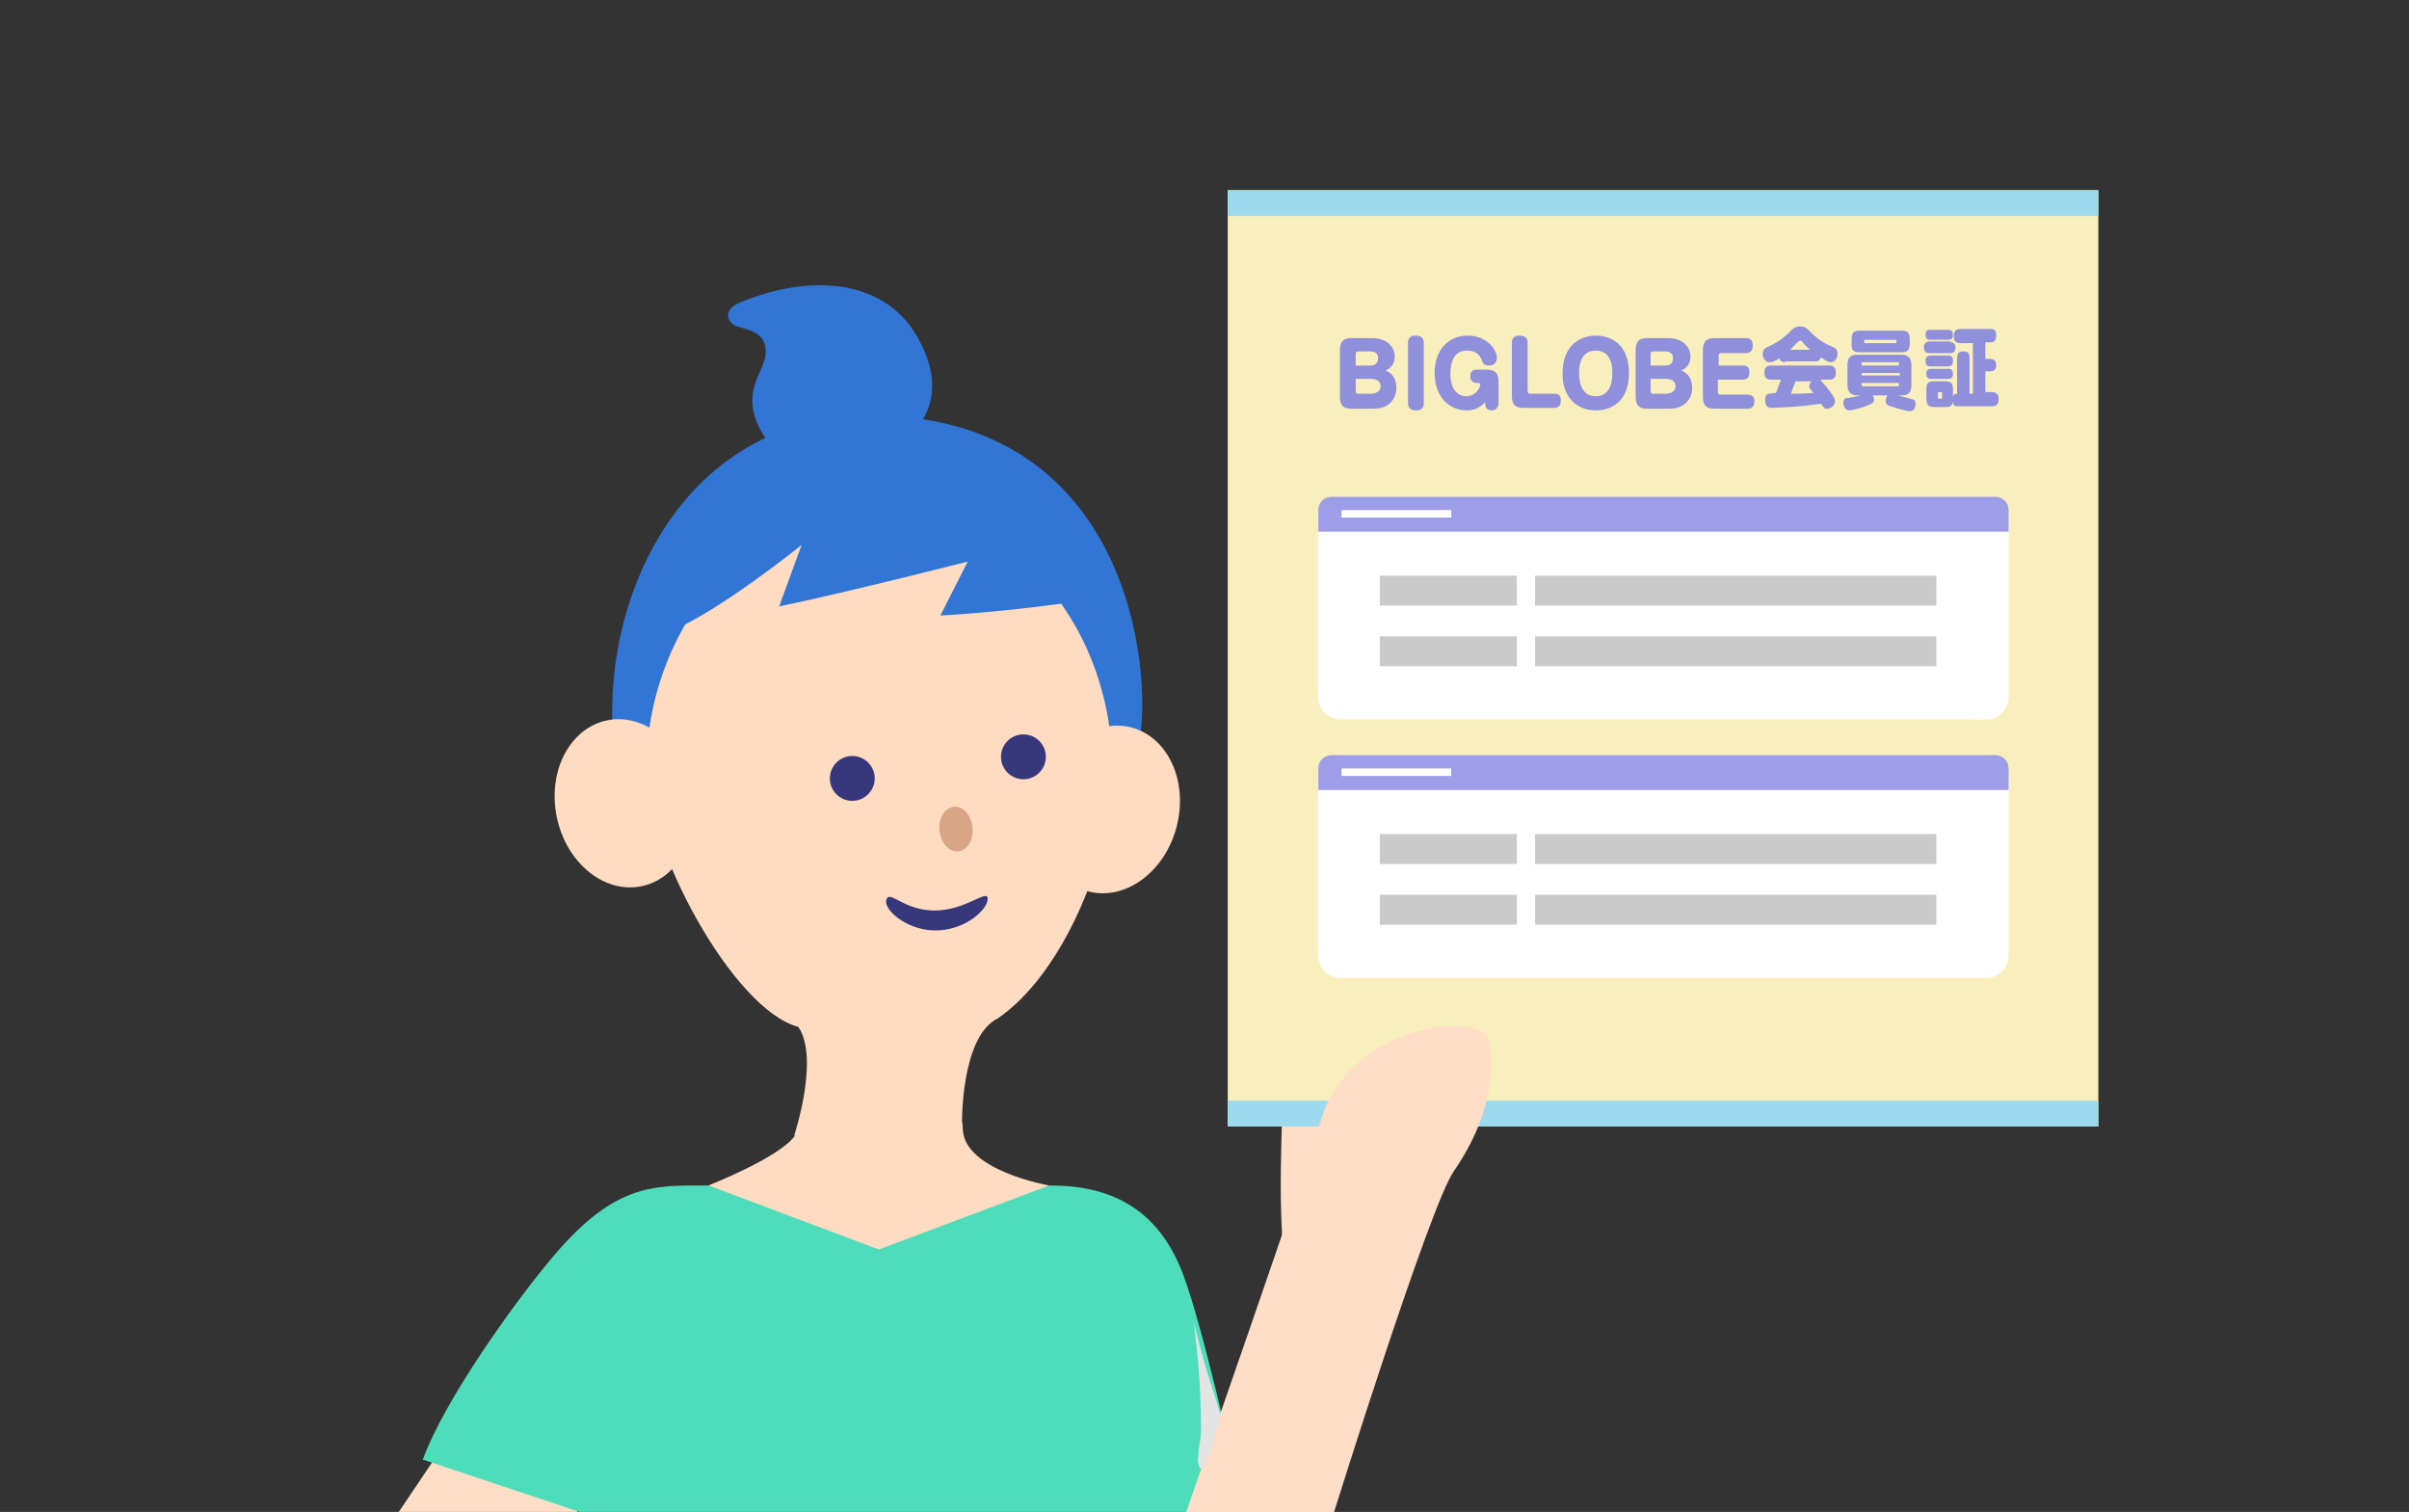<?xml version="1.0" encoding="utf-8"?>
<!-- Generator: Adobe Illustrator 25.3.1, SVG Export Plug-In . SVG Version: 6.00 Build 0)  -->
<svg version="1.1" id="レイヤー_1" xmlns="http://www.w3.org/2000/svg" xmlns:xlink="http://www.w3.org/1999/xlink" x="0px"
	 y="0px" width="290px" height="182px" viewBox="0 0 290 182" style="enable-background:new 0 0 290 182;" xml:space="preserve">
<rect x="0" y="0" width="290" height="182" fill="#333333" stroke="none"/>
<style type="text/css">
	.st0{fill:none;}
	.st1{fill:#FFDDC6;}
	.st2{fill:#F9EFBD;}
	.st3{fill:#9EDAED;}
	.st4{fill:#8F8FDB;}
	.st5{fill:#3176D5;}
	.st6{fill:#4EDDBB;}
	.st7{fill:#FFDBC2;}
	.st8{fill:#37377C;}
	.st9{fill:#D8A684;}
	.st10{fill:#E4E4E4;}
	.st11{fill:#FFFFFF;}
	.st12{fill:#9E9EE8;}
	.st13{fill:#CACACA;}
</style>
<rect class="st0" width="290" height="182"/>
<g>
	<g>
		<g>
			<path class="st1" d="M73.9,166.8L69.5,182H48c0,0,10.7-15.9,13.4-19.9L73.9,166.8z"/>
		</g>
		<g>
			<path class="st1" d="M154.5,150.8c-0.8-8.8,0.2-18.9-0.2-22.2c-0.4-3.3,7.5-6.4,7.7-0.5c0.3,5.8,0.7,17.9,0.7,17.9L154.5,150.8z"
				/>
			<g>
				<g>
					<g>
						<g>
							<g>
								<rect x="147.8" y="22.9" class="st2" width="104.8" height="112.7"/>
							</g>
						</g>
						<g>
							<rect x="147.8" y="22.9" class="st3" width="104.8" height="3.1"/>
						</g>
						<g>
							<rect x="147.8" y="132.5" class="st3" width="104.8" height="3.1"/>
						</g>
						<g>
							<g>
								<path class="st4" d="M162.7,49.2c-1,0-1.4-0.4-1.4-1.5v-5.5c0-1.2,0.5-1.5,1.4-1.5h2.5c1.8,0,2.7,1.1,2.7,2.2
									c0,0.3,0,1.2-1.1,1.7c0.8,0.3,1.3,1,1.3,2.1c0,1.4-1,2.5-2.7,2.5H162.7z M163.2,44h1.8c0.8,0,0.9-0.6,0.9-0.9
									c0-0.7-0.6-0.8-0.9-0.8h-1.5c-0.2,0-0.3,0.1-0.3,0.3V44z M163.2,45.6v1.5c0,0.2,0.1,0.3,0.3,0.3h1.5c0.3,0,1.2-0.1,1.2-0.9
									c0-0.7-0.6-0.9-1.2-0.9H163.2z"/>
								<path class="st4" d="M171.4,48.5c0,0.4-0.1,0.9-0.9,0.9c-0.7,0-1-0.3-1-0.9v-7.2c0-0.4,0.1-0.9,0.9-0.9c0.7,0,1,0.3,1,0.9
									V48.5z"/>
								<path class="st4" d="M177.8,46.1c-0.6,0-0.8-0.4-0.8-0.8c0-0.6,0.3-0.8,0.8-0.8h1.2c1,0,1.4,0.4,1.4,1.5v2.6
									c0,0.1-0.1,0.8-0.8,0.8c-0.2,0-0.8,0-0.8-0.8v-0.2c-0.6,0.6-1.2,1-2.2,1c-2.2,0-3.9-1.7-3.9-4.5c0-2.6,1.5-4.5,4-4.5
									c2.2,0,3.5,1.6,3.5,2.7c0,0.2-0.1,0.9-0.9,0.9c-0.7,0-0.8-0.3-0.9-0.6c-0.3-0.9-1-1.2-1.8-1.2c-1.7,0-2,1.6-2,2.8
									c0,2.2,1.2,2.7,1.9,2.7c1.2,0,1.7-1.1,1.7-1.4c0-0.1-0.1-0.2-0.2-0.2H177.8z"/>
								<path class="st4" d="M183.9,47.1c0,0.2,0.1,0.3,0.3,0.3h2.9c0.3,0,0.8,0,0.8,0.8c0,0.8-0.5,0.9-0.8,0.9h-3.7
									c-1,0-1.4-0.4-1.4-1.5v-6.3c0-0.4,0.1-0.9,0.9-0.9c0.7,0,1,0.3,1,0.9V47.1z"/>
								<path class="st4" d="M196.1,44.9c0,3.5-2.2,4.5-4,4.5c-2.2,0-4-1.5-4-4.4c0-3.7,2.4-4.6,4-4.6
									C194.1,40.4,196.1,41.6,196.1,44.9z M190.1,44.9c0,0.5,0,2.8,2,2.8c2,0,2-2.3,2-2.8c0-0.5,0-2.7-2-2.7
									C190.1,42.2,190.1,44.4,190.1,44.9z"/>
								<path class="st4" d="M198.3,49.2c-1,0-1.4-0.4-1.4-1.5v-5.5c0-1.2,0.5-1.5,1.4-1.5h2.5c1.8,0,2.7,1.1,2.7,2.2
									c0,0.3,0,1.2-1.1,1.7c0.8,0.3,1.3,1,1.3,2.1c0,1.4-1,2.5-2.7,2.5H198.3z M198.7,44h1.8c0.8,0,0.9-0.6,0.9-0.9
									c0-0.7-0.6-0.8-0.9-0.8H199c-0.2,0-0.3,0.1-0.3,0.3V44z M198.7,45.6v1.5c0,0.2,0.1,0.3,0.3,0.3h1.5c0.3,0,1.2-0.1,1.2-0.9
									c0-0.7-0.6-0.9-1.2-0.9H198.7z"/>
								<path class="st4" d="M209.8,44c0.4,0,0.8,0.1,0.8,0.8c0,0.4-0.1,0.9-0.8,0.9h-3v1.5c0,0.2,0.1,0.3,0.3,0.3h3.3
									c0.3,0,0.8,0.1,0.8,0.8c0,0.8-0.5,0.9-0.8,0.9h-4c-1,0-1.4-0.4-1.4-1.5v-5.5c0-1.2,0.5-1.5,1.4-1.5h3.8c0.2,0,0.8,0,0.8,0.9
									c0,0.6-0.3,0.9-0.8,0.9h-3c-0.2,0-0.3,0.1-0.3,0.3V44H209.8z"/>
								<path class="st4" d="M214.9,43.6c-0.3,0-0.6-0.1-0.7-0.5c-0.1,0.1-0.2,0.2-0.5,0.3c-0.3,0.2-0.5,0.2-0.7,0.2
									c-0.5,0-0.8-0.5-0.8-1c0-0.5,0.3-0.7,0.5-0.8c0.9-0.4,1.7-0.8,2.8-1.9c0.3-0.3,0.6-0.6,1.2-0.6c0.6,0,0.8,0.2,1.4,0.8
									c1,1,1.9,1.4,2.6,1.7c0.3,0.1,0.5,0.3,0.5,0.8c0,0.5-0.3,1-0.8,1c-0.2,0-0.5-0.1-1.2-0.6c-0.1,0.5-0.5,0.5-0.7,0.5H214.9z
									 M219.2,45.8c0.2,0.2,0.8,0.9,1,1.2c0.7,0.9,0.7,1.1,0.7,1.3c0,0.6-0.6,0.9-1,0.9c-0.3,0-0.3-0.1-0.7-0.6
									c-0.8,0.1-1.4,0.2-2.6,0.3c-0.9,0.1-3.2,0.2-3.3,0.2c-0.2,0-0.8,0-0.8-0.9c0-0.2,0-0.7,0.4-0.8c0.1,0,0.6-0.1,0.9-0.1
									c0.3-0.8,0.5-1.3,0.6-1.6h-1.2c-0.5,0-0.8-0.2-0.8-0.9c0-0.8,0.6-0.8,0.8-0.8h7c0.5,0,0.8,0.2,0.8,0.9
									c0,0.8-0.6,0.8-0.8,0.8H219.2z M216.2,45.8c-0.3,0.7-0.4,1-0.6,1.6c1.2,0,1.3,0,2.7-0.1c-0.4-0.5-0.5-0.6-0.5-0.8
									c0-0.2,0.1-0.4,0.3-0.6H216.2z M217.9,42.1c-0.2-0.2-0.5-0.4-0.9-0.9c-0.1-0.2-0.2-0.2-0.3-0.2c-0.1,0-0.1,0.1-0.3,0.2
									c-0.4,0.4-0.7,0.7-0.9,0.9H217.9z"/>
								<path class="st4" d="M225.4,47.5c0.2,0.3,0.2,0.6,0.2,0.6c0,0.4-0.2,0.5-1.3,0.9c-0.6,0.2-1.5,0.4-1.7,0.4
									c-0.5,0-0.7-0.6-0.7-0.9c0-0.5,0.3-0.6,0.6-0.6c1-0.2,1.2-0.2,1.5-0.3h-0.4c-0.7,0-1.2-0.3-1.2-1.3v-2.3
									c0-1,0.4-1.3,1.2-1.3h5.3c0.7,0,1.2,0.3,1.2,1.3v2.3c0,1-0.4,1.3-1.2,1.3h-0.4c0.4,0.1,1.1,0.3,1.5,0.4
									c0.3,0.1,0.6,0.1,0.6,0.6c0,0.3-0.1,0.9-0.7,0.9c-0.2,0-1.1-0.2-2-0.5c-0.7-0.2-0.9-0.3-0.9-0.8c0-0.2,0.1-0.4,0.2-0.6
									H225.4z M229.9,41.2c0,1-0.2,1.2-1.1,1.2H224c-1,0-1.1-0.2-1.1-1.2v-0.2c0-1,0.2-1.2,1.1-1.2h4.8c0.9,0,1.1,0.2,1.1,1.2
									V41.2z M228.6,44v-0.2c0-0.1,0-0.2-0.1-0.2h-4.3c-0.1,0-0.1,0.1-0.1,0.2V44H228.6z M224.1,44.9v0.3h4.6v-0.3H224.1z
									 M224.1,46.1v0.2c0,0.1,0,0.2,0.1,0.2h4.3c0.1,0,0.1-0.1,0.1-0.2v-0.2H224.1z M228.2,41.3c0.1,0,0.1-0.1,0.1-0.2
									c0-0.1,0-0.2-0.1-0.2h-3.7c-0.1,0-0.1,0.1-0.1,0.2c0,0.1,0,0.2,0.1,0.2H228.2z"/>
								<path class="st4" d="M234.8,41.2c0.1,0,0.6,0,0.6,0.6c0,0.5-0.2,0.7-0.6,0.7h-2.6c-0.1,0-0.6,0-0.6-0.7
									c0-0.6,0.5-0.7,0.6-0.7H234.8z M235.6,43.1c0-0.4,0.1-0.8,0.7-0.8c0.5,0,0.8,0.1,0.8,0.8v4.3h0.4v-6.1H236
									c-0.2,0-0.8,0-0.8-0.8c0-0.6,0.2-0.9,0.8-0.9h3.6c0.4,0,0.7,0.1,0.7,0.7c0,0.6-0.1,0.9-0.7,0.9H239v2h0.5
									c0.2,0,0.8,0,0.8,0.7c0,0.6-0.2,0.8-0.8,0.8H239v2.5h0.8c0.3,0,0.8,0.1,0.8,0.8c0,0.6-0.2,0.9-0.8,0.9h-4.1
									c-0.3,0-0.6,0-0.6-0.6c-0.1,0.7-0.5,0.7-1.1,0.7h-1c-0.9,0-1.1-0.2-1.1-1.2v-0.7c0-1.1,0.2-1.2,1.1-1.2h1
									c1,0,1.1,0.2,1.1,1.2v0.7c0.1-0.4,0.3-0.4,0.5-0.4V43.1z M234.5,39.7c0.2,0,0.6,0,0.6,0.6c0,0.6-0.4,0.6-0.6,0.6h-2.1
									c-0.2,0-0.6,0-0.6-0.6c0-0.6,0.4-0.6,0.6-0.6H234.5z M234.5,42.8c0.2,0,0.6,0,0.6,0.6c0,0.4-0.1,0.7-0.6,0.7h-2.1
									c-0.2,0-0.6,0-0.6-0.6c0-0.4,0.1-0.7,0.6-0.7H234.5z M234.5,44.4c0.2,0,0.6,0,0.6,0.6c0,0.6-0.4,0.6-0.6,0.6h-2
									c-0.2,0-0.6,0-0.6-0.6c0-0.6,0.4-0.6,0.6-0.6H234.5z M233.8,47.4c0-0.1,0-0.2-0.1-0.2h-0.3c-0.1,0-0.1,0.1-0.1,0.2v0.4
									c0,0.1,0,0.2,0.1,0.2h0.3c0.1,0,0.1-0.1,0.1-0.2V47.4z"/>
							</g>
						</g>
					</g>
				</g>
			</g>
			<g>
				<path class="st5" d="M109.4,52.4c0,0,5.6-3.9,1-11.9c-4-7-13.1-7.6-21.5-4c-1.8,0.8-1.4,2.2-0.4,2.7c1,0.4,3,0.6,3.5,2.1
					c1.2,3.2-4,5.3,0.3,11.7C96.4,58.9,106.7,56,109.4,52.4z"/>
				<g>
					<g>
						<g>
							<path class="st6" d="M65.8,152.2c8-9.9,12.8-9.5,19.5-9.5h41.1c6.6,0,12.9,2.2,16.1,10.9c2.3,6.3,5.6,20.9,7.3,28.4h-80
								l-18.9-6.3C53.5,168.5,61.9,156.9,65.8,152.2z"/>
						</g>
						<g>
							<g>
								<path class="st1" d="M159.1,134.6c3.4-11.3,19.8-13.4,20.3-8.9c0.2,2.3,0.7,7.9-4.4,15.3c-2.9,4.2-14.4,41-14.4,41h-17.8
									C142.8,182,157.6,139.4,159.1,134.6z"/>
							</g>
							<g>
								<g>
									<g>
										<path class="st5" d="M74.8,95.2c-4.7-19.4,5.7-45.1,29.8-45.2c29.9-0.1,34,28,32.7,38.4c-1.6,12.1-10.3,23.5-32.1,22.9
											S76.2,101.1,74.8,95.2z"/>
										<path class="st7" d="M77.8,92.1c0.4-17.7,13.3-31.7,28.8-31.3s27.7,15,27.3,32.7c-0.2,9.7-5.9,23.7-13.8,29.1
											c-4.5,2.2-4.3,12.9-4.3,12.9l-10.1,1.1l-10.1,0.1c0,0,3.1-9.3,0.5-13.1C88.3,121.6,77.6,101.9,77.8,92.1z"/>
										<g>
											<circle class="st8" cx="123.2" cy="91.1" r="2.7"/>
											<circle class="st8" cx="102.6" cy="93.7" r="2.7"/>
										</g>
										
											<ellipse transform="matrix(0.995 -9.877649e-02 9.877649e-02 0.995 -9.293 11.86)" class="st9" cx="115.1" cy="99.8" rx="2" ry="2.7"/>
										<path class="st8" d="M112.4,112c3.7,0.1,6.5-2.5,6.5-3.8c0-1.3-2.7,1.5-6.6,1.4c-3.4-0.1-5-2.2-5.5-1.5
											C106,109.2,108.9,111.9,112.4,112z"/>
										<g>
											
												<ellipse transform="matrix(0.255 -0.967 0.967 0.255 5.381 201.694)" class="st7" cx="133.5" cy="97.4" rx="10.2" ry="8.3"/>
											
												<ellipse transform="matrix(0.978 -0.207 0.207 0.978 -18.408 17.688)" class="st7" cx="75.2" cy="96.7" rx="8.3" ry="10.2"/>
										</g>
									</g>
									<path class="st7" d="M95.7,136.7c0,0,8.2-2.8,10.1-2.3c1.9-0.5,10.1-3.1,10.1,1.4c0,5.1,10.4,6.9,10.4,6.9l-20.5,7.7
										l-20.5-7.7C85.2,142.7,93.8,139.4,95.7,136.7z"/>
								</g>
								<path class="st5" d="M129.7,72.4c0,0-8,1.2-16.5,1.7l3.3-6.5c0,0-14.1,3.6-22.7,5.4l2.7-7.4c0,0-9.8,7.9-15.6,10.3
									c-5.9,2.4,8.5-17,19.6-19.8C111.6,53.4,127.4,63.4,129.7,72.4z"/>
							</g>
						</g>
					</g>
				</g>
			</g>
			<path class="st10" d="M146.9,170.2c-2.4,10.2-2.7,5.5-2.7,5.5s0.1-0.5,0.1-1.2c0.2-1.5,0.4-1.3,0.2-6.1c-0.1-4-0.8-9.3-0.8-9.3
				s0.9,3.8,1.7,6.3C146,167.2,146.9,170.2,146.9,170.2z"/>
		</g>
	</g>
	<g>
		<g>
			<path class="st11" d="M239.1,86.6h-77.7c-1.5,0-2.7-1.2-2.7-2.7V62.5c0-1.5,1.2-2.7,2.7-2.7h77.7c1.5,0,2.7,1.2,2.7,2.7v21.4
				C241.8,85.4,240.6,86.6,239.1,86.6z"/>
		</g>
		<g>
			<g>
				<path class="st12" d="M240.2,59.8h-79.9c-0.9,0-1.6,0.7-1.6,1.6V64h83.1v-2.6C241.8,60.5,241.1,59.8,240.2,59.8z"/>
			</g>
		</g>
		<g>
			<g>
				<g>
					<path class="st11" d="M174.7,61.4v0.9h-13.2v-0.9H174.7z"/>
				</g>
			</g>
		</g>
		<rect x="184.8" y="69.3" class="st13" width="48.3" height="3.6"/>
		<rect x="184.8" y="76.6" class="st13" width="48.3" height="3.6"/>
		<rect x="166.1" y="69.3" class="st13" width="16.5" height="3.6"/>
		<rect x="166.1" y="76.6" class="st13" width="16.5" height="3.6"/>
		<g>
			<path class="st11" d="M239.1,117.7h-77.7c-1.5,0-2.7-1.2-2.7-2.7V93.6c0-1.5,1.2-2.7,2.7-2.7h77.7c1.5,0,2.7,1.2,2.7,2.7V115
				C241.8,116.5,240.6,117.7,239.1,117.7z"/>
		</g>
		<g>
			<g>
				<path class="st12" d="M240.2,90.9h-79.9c-0.9,0-1.6,0.7-1.6,1.6v2.6h83.1v-2.6C241.8,91.6,241.1,90.9,240.2,90.9z"/>
			</g>
		</g>
		<g>
			<g>
				<g>
					<path class="st11" d="M174.7,92.5v0.9h-13.2v-0.9H174.7z"/>
				</g>
			</g>
		</g>
		<rect x="184.8" y="100.4" class="st13" width="48.3" height="3.6"/>
		<rect x="184.8" y="107.7" class="st13" width="48.3" height="3.6"/>
		<rect x="166.1" y="100.4" class="st13" width="16.5" height="3.6"/>
		<rect x="166.1" y="107.7" class="st13" width="16.5" height="3.6"/>
	</g>
</g>
</svg>
